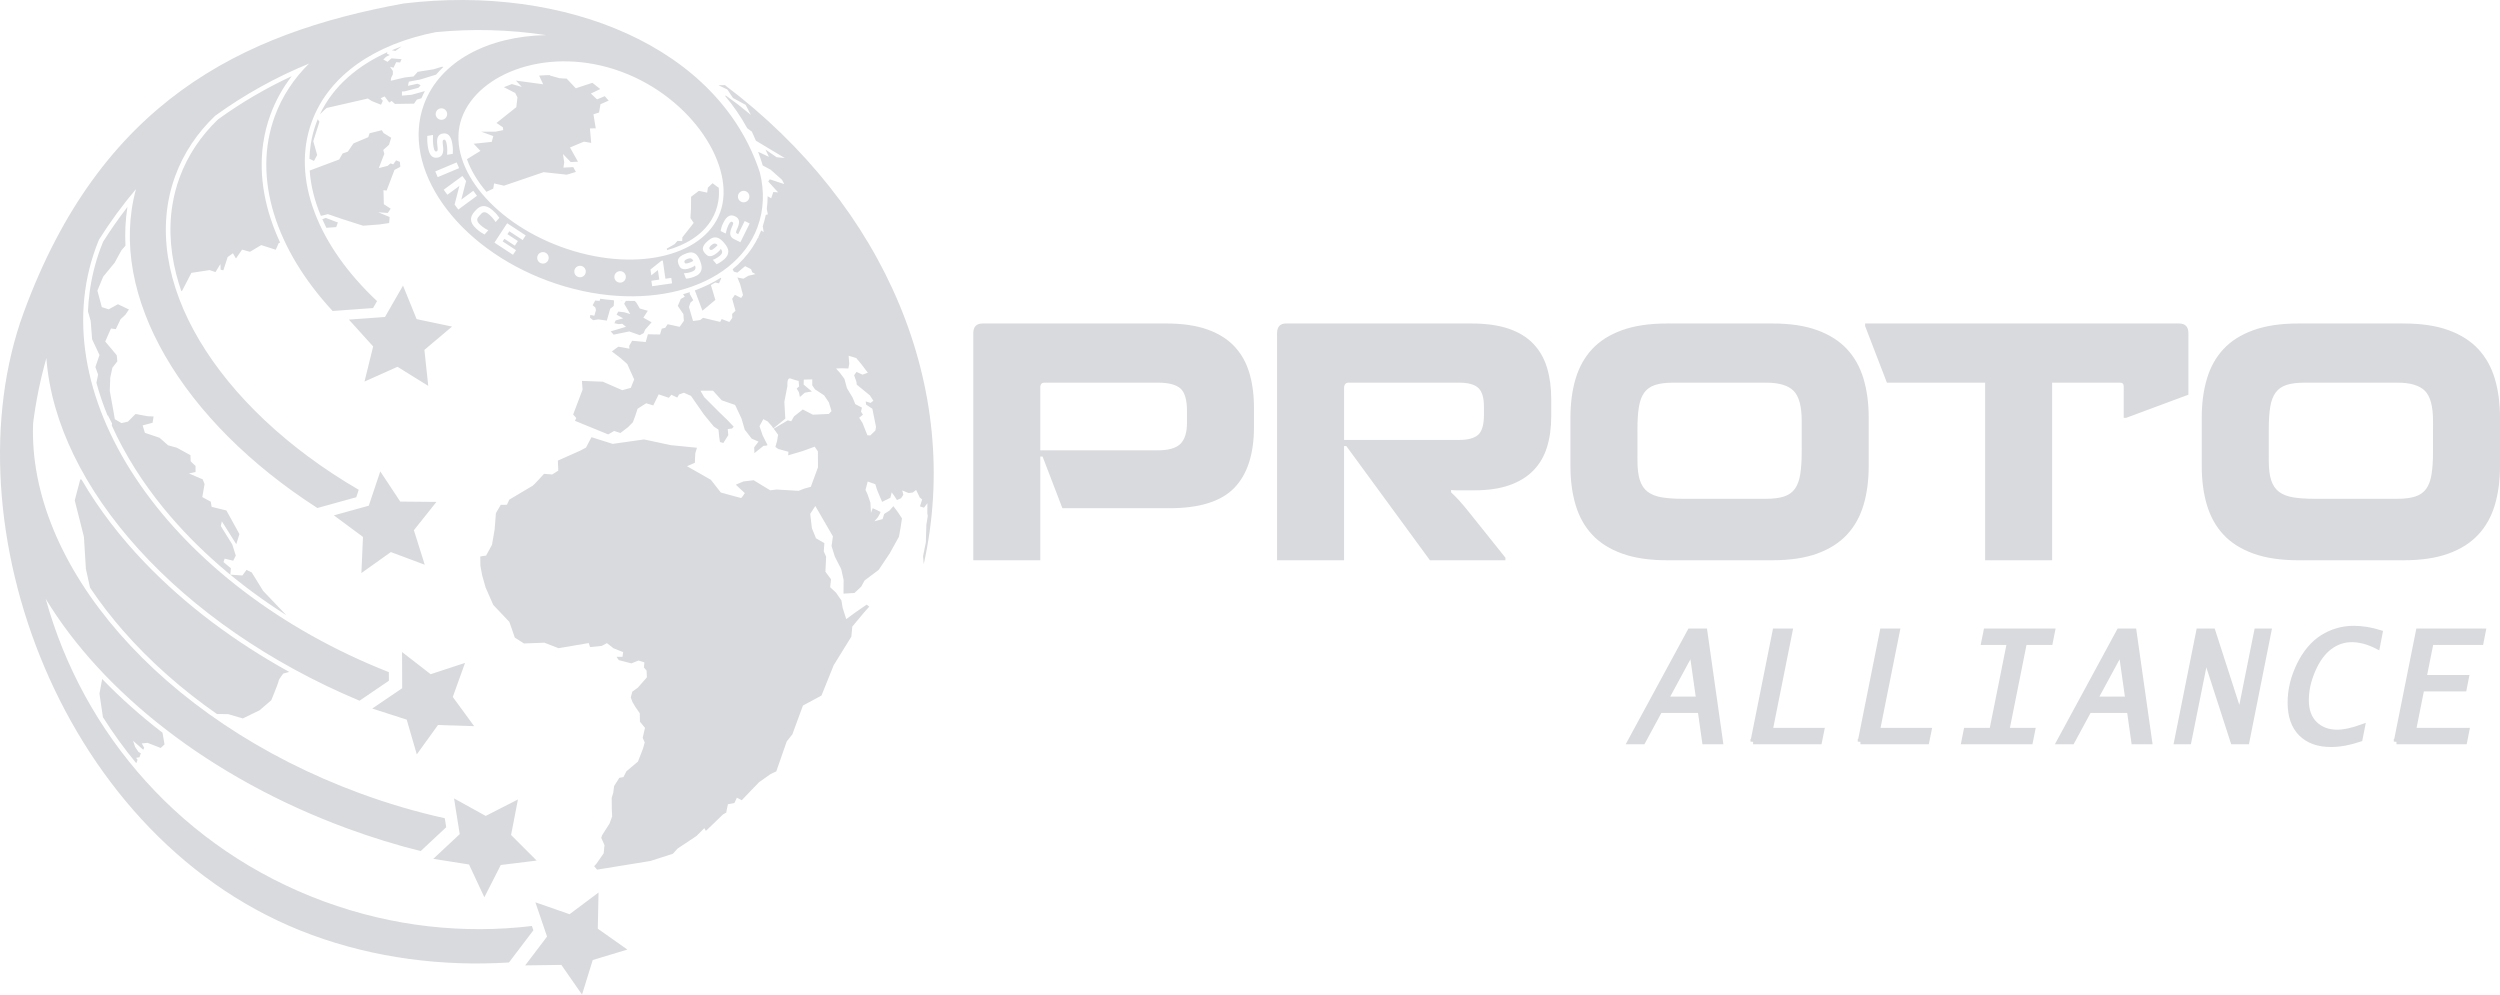 <!-- Generator: Adobe Illustrator 19.0.0, SVG Export Plug-In  -->
<svg version="1.1"
	 xmlns="http://www.w3.org/2000/svg" xmlns:xlink="http://www.w3.org/1999/xlink" xmlns:a="http://ns.adobe.com/AdobeSVGViewerExtensions/3.0/"
	 x="0px" y="0px" width="352.54px" height="140.255px" viewBox="0 0 352.54 140.255"
	 style="enable-background:new 0 0 352.54 140.255;" xml:space="preserve">
<style type="text/css">
	.st0{fill-rule:evenodd;clip-rule:evenodd;fill:#D9DADD;}
	.st1{fill:#D9DADD;stroke:#D9DADD;stroke-width:0.75;stroke-miterlimit:10;}
</style>
<defs>
</defs>
<g id="XMLID_15_">
	<g id="XMLID_35_">
		<path id="XMLID_36_" class="st0" d="M89.516,42.436l0.21,0.226l0.504,0.845l1.125,0.317l-0.629,0.971l1.156,0.657l-0.901,1.027
			l-0.222,0.5l-0.533,0.289l-1.493-0.529l-2.203,0.452l-0.412-0.462l2.157-0.644l-0.523-0.425l-0.503,0.048l-0.612-0.128
			l0.185-0.398l1.057-0.291l-0.934-0.518l0.238-0.436l0.838,0.095l0.856,0.256l-0.86-1.46l0.238-0.399L89.516,42.436L89.516,42.436z
			 M87.809,42.415L87.474,42.4l0.18,0.044L87.809,42.415L87.809,42.415z M75.498,127.24l4.819,1.677l4.087-3.057l-0.106,5.102
			l4.17,2.942l-4.884,1.476l-1.51,4.875l-2.914-4.189l-5.103,0.071l3.084-4.066L75.498,127.24L75.498,127.24z M147.018,64.375
			h-0.321v14.631h-9.448V46.992c0-0.917,0.443-1.376,1.33-1.376h25.868c2.263,0,4.181,0.275,5.756,0.826
			c1.575,0.55,2.851,1.338,3.83,2.362c0.978,1.024,1.689,2.27,2.133,3.738c0.443,1.468,0.665,3.119,0.665,4.953v2.706
			c0,3.822-0.925,6.689-2.775,8.6c-1.85,1.911-4.9,2.866-9.15,2.866h-15.09L147.018,64.375L147.018,64.375z M352.54,65.751
			c0,2.018-0.245,3.845-0.734,5.481c-0.489,1.636-1.269,3.027-2.339,4.174s-2.469,2.033-4.197,2.66
			c-1.728,0.627-3.83,0.94-6.306,0.94h-14.86c-2.477,0-4.587-0.314-6.329-0.94c-1.743-0.627-3.15-1.514-4.22-2.66
			c-1.07-1.147-1.85-2.538-2.339-4.174c-0.489-1.636-0.734-3.463-0.734-5.481v-6.88c0-2.018,0.245-3.845,0.734-5.481
			c0.489-1.636,1.269-3.027,2.339-4.174c1.07-1.146,2.477-2.033,4.22-2.66c1.743-0.627,3.853-0.94,6.329-0.94h14.86
			c2.477,0,4.579,0.313,6.306,0.94c1.728,0.627,3.127,1.514,4.197,2.66c1.07,1.146,1.85,2.538,2.339,4.174
			c0.489,1.636,0.734,3.463,0.734,5.481V65.751L352.54,65.751z M319.93,64.925c0,1.161,0.115,2.095,0.344,2.798
			c0.229,0.703,0.596,1.246,1.101,1.628c0.504,0.382,1.162,0.642,1.972,0.78c0.81,0.137,1.812,0.207,3.004,0.207h11.742
			c1.009,0,1.842-0.107,2.5-0.321c0.657-0.214,1.17-0.573,1.537-1.078c0.367-0.504,0.619-1.185,0.757-2.041s0.207-1.911,0.207-3.165
			V59.33c0-2.049-0.382-3.455-1.147-4.22c-0.764-0.764-2.049-1.147-3.853-1.147h-13.163c-1.009,0-1.842,0.107-2.5,0.321
			c-0.657,0.214-1.17,0.574-1.536,1.078c-0.367,0.505-0.619,1.177-0.757,2.018c-0.138,0.841-0.206,1.888-0.206,3.142V64.925
			L319.93,64.925z M289.384,53.963v25.042h-9.448V53.963h-13.851l-3.073-7.98v-0.367h44.26c0.887,0,1.33,0.459,1.33,1.376v8.668
			l-8.76,3.256h-0.367v-4.449c0-0.336-0.168-0.505-0.504-0.505H289.384L289.384,53.963z M263.516,65.751v-6.88
			c0-2.018-0.245-3.845-0.734-5.481c-0.489-1.636-1.269-3.027-2.339-4.174c-1.07-1.146-2.469-2.033-4.197-2.66
			c-1.728-0.627-3.83-0.94-6.306-0.94h-14.86c-2.477,0-4.587,0.313-6.329,0.94c-1.743,0.627-3.15,1.514-4.22,2.66
			c-1.07,1.146-1.85,2.538-2.339,4.174c-0.489,1.636-0.734,3.463-0.734,5.481v6.88c0,2.018,0.245,3.845,0.734,5.481
			c0.489,1.636,1.269,3.027,2.339,4.174c1.07,1.147,2.477,2.033,4.22,2.66c1.743,0.627,3.853,0.94,6.329,0.94h14.86
			c2.476,0,4.579-0.314,6.306-0.94c1.728-0.627,3.126-1.514,4.197-2.66c1.07-1.147,1.85-2.538,2.339-4.174
			C263.271,69.596,263.516,67.768,263.516,65.751L263.516,65.751z M230.906,64.925v-4.403c0-1.254,0.069-2.301,0.206-3.142
			c0.137-0.841,0.39-1.513,0.757-2.018c0.367-0.504,0.879-0.864,1.536-1.078c0.657-0.214,1.491-0.321,2.5-0.321h13.163
			c1.804,0,3.088,0.382,3.853,1.147c0.764,0.764,1.147,2.171,1.147,4.22v4.403c0,1.254-0.069,2.309-0.207,3.165
			c-0.138,0.856-0.39,1.537-0.757,2.041c-0.367,0.504-0.879,0.864-1.536,1.078c-0.657,0.214-1.491,0.321-2.5,0.321h-11.742
			c-1.192,0-2.194-0.069-3.004-0.207c-0.81-0.137-1.468-0.398-1.972-0.78c-0.504-0.382-0.871-0.925-1.101-1.628
			C231.02,67.02,230.906,66.087,230.906,64.925L230.906,64.925z M189.535,62.907v16.099h-9.448V46.992
			c0-0.917,0.428-1.376,1.284-1.376h26.097c2.079,0,3.837,0.245,5.275,0.734c1.437,0.489,2.599,1.2,3.486,2.133
			c0.887,0.933,1.529,2.056,1.926,3.371c0.397,1.315,0.596,2.798,0.596,4.449v2.385c0,1.62-0.199,3.073-0.596,4.357
			c-0.397,1.284-1.032,2.377-1.903,3.279c-0.871,0.902-1.995,1.598-3.371,2.087c-1.376,0.489-3.058,0.734-5.045,0.734h-0.963
			c-0.459,0-0.864,0-1.215,0c-0.352,0-0.696-0.015-1.032-0.046v0.321c0.398,0.367,0.795,0.772,1.193,1.215
			c0.397,0.443,0.78,0.894,1.147,1.353l5.32,6.65v0.367h-10.641l-11.787-16.099H189.535L189.535,62.907z M190.178,53.963
			c-0.428,0-0.642,0.26-0.642,0.78v7.293h16.236c1.254,0,2.148-0.245,2.683-0.734c0.535-0.489,0.803-1.422,0.803-2.798v-1.147
			c0-1.284-0.268-2.171-0.803-2.66c-0.535-0.489-1.43-0.734-2.683-0.734H190.178L190.178,53.963z M147.294,53.963
			c-0.397,0-0.596,0.214-0.596,0.642v8.898h16.557c1.529,0,2.599-0.306,3.211-0.918c0.611-0.611,0.917-1.605,0.917-2.981v-1.651
			c0-1.559-0.306-2.614-0.917-3.165c-0.611-0.55-1.682-0.826-3.211-0.826H147.294L147.294,53.963z M53.625,66.474l2.815,4.256
			l5.103,0.047l-3.178,3.993l1.532,4.868l-4.779-1.788l-4.156,2.961l0.223-5.098l-4.1-3.038l4.918-1.363L53.625,66.474
			L53.625,66.474z M56.83,40.275l1.923,4.727l4.994,1.051l-3.901,3.289l0.544,5.074l-4.334-2.693l-4.657,2.086l1.222-4.955
			l-3.423-3.785l5.09-0.369L56.83,40.275L56.83,40.275z M56.696,91.945l4.032,3.128l4.849-1.593l-1.728,4.801l3.013,4.119
			l-5.101-0.16l-2.986,4.138l-1.424-4.9l-4.858-1.561l4.22-2.869L56.696,91.945L56.696,91.945z M64.027,112.588l0.801,5.039
			l-3.729,3.484l5.041,0.795l2.162,4.622l2.314-4.548l5.064-0.627l-3.611-3.606l0.969-5.01l-4.546,2.32L64.027,112.588
			L64.027,112.588z M107.162,24.356C101.404,6.637,79.762-2.259,56.913,0.492C33.854,4.69,14.194,14.522,3.349,44.048
			c-10.845,29.526,5.162,74.767,40.624,87.793c8.905,3.271,18.422,4.464,27.797,3.884l3.444-4.54l-0.206-0.604
			c-9.599,1.145-19.605,0.105-29.302-3.457C25.75,119.794,11.7,103.482,6.446,84.442c7.959,13.142,23.135,25.26,42.532,32.384
			c3.456,1.269,6.912,2.331,10.342,3.192l3.602-3.366l-0.201-1.268c-3.949-0.876-7.94-2.04-11.926-3.503
			C22.564,101.511,3.87,79.536,4.669,59.668c0.39-3.063,1.011-6.128,1.87-9.175c1.336,18.134,18.604,37.613,44.159,48.319
			l4.142-2.816l-0.004-1.21C24.113,82.695,5.697,56.213,13.533,34.881c0.133-0.364,0.274-0.724,0.421-1.08
			c1.586-2.518,3.331-4.901,5.222-7.134c-4.091,15.003,6.547,32.75,25.581,44.971l5.479-1.519l0.352-1.048
			c-20.034-11.67-31.22-29.708-25.871-44.268c1.185-3.227,3.1-6.059,5.611-8.467c4.115-2.98,8.569-5.454,13.256-7.371
			c-2.145,2.114-3.793,4.594-4.828,7.412c-3.222,8.773,0.204,18.89,8.149,27.477l5.701-0.414l0.563-0.98
			c-8.293-7.776-12.156-17.246-9.198-25.3c2.424-6.599,8.956-10.959,17.483-12.626c5.118-0.498,10.342-0.375,15.563,0.418
			c-8.197,0.151-14.995,3.68-17.234,9.774c-3.3,8.983,4.557,20.133,17.548,24.905c12.991,4.772,26.197,1.358,29.496-7.624
			C107.728,29.56,107.798,26.952,107.162,24.356L107.162,24.356z M104.868,26.908c0.448,0,0.811,0.363,0.811,0.811
			c0,0.448-0.363,0.811-0.811,0.811s-0.811-0.363-0.811-0.811C104.057,27.271,104.42,26.908,104.868,26.908L104.868,26.908z
			 M62.246,15.273c0.448,0,0.811,0.363,0.811,0.811c0,0.448-0.363,0.811-0.811,0.811c-0.448,0-0.811-0.363-0.811-0.811
			C61.435,15.637,61.798,15.273,62.246,15.273L62.246,15.273z M76.565,35.55c0.448,0,0.811,0.363,0.811,0.811
			c0,0.448-0.363,0.811-0.811,0.811c-0.448,0-0.811-0.363-0.811-0.811C75.754,35.913,76.117,35.55,76.565,35.55L76.565,35.55z
			 M81.795,37.479c0.448,0,0.811,0.363,0.811,0.811c0,0.448-0.363,0.811-0.811,0.811s-0.811-0.363-0.811-0.811
			C80.984,37.842,81.347,37.479,81.795,37.479L81.795,37.479z M87.444,38.235c0.448,0,0.811,0.363,0.811,0.811
			c0,0.448-0.363,0.811-0.811,0.811c-0.448,0-0.811-0.363-0.811-0.811C86.633,38.598,86.996,38.235,87.444,38.235L87.444,38.235z
			 M61.126,20.662c0.028,0.174,0.058,0.308,0.091,0.403c0.033,0.095,0.067,0.165,0.103,0.211c0.035,0.045,0.071,0.072,0.106,0.08
			c0.036,0.007,0.068,0.009,0.097,0.004c0.058-0.009,0.102-0.03,0.131-0.063c0.03-0.033,0.049-0.08,0.059-0.143
			c0.01-0.062,0.011-0.144,0.004-0.243c-0.008-0.099-0.021-0.218-0.04-0.357c-0.009-0.081-0.02-0.177-0.03-0.287
			c-0.011-0.11-0.015-0.225-0.013-0.344c0.003-0.119,0.015-0.238,0.037-0.357c0.023-0.119,0.063-0.229,0.121-0.328
			c0.058-0.1,0.138-0.186,0.238-0.258c0.1-0.072,0.23-0.121,0.387-0.146l0.063-0.01c0.138-0.022,0.275-0.018,0.41,0.012
			c0.135,0.03,0.26,0.097,0.376,0.203c0.115,0.105,0.218,0.256,0.307,0.451c0.089,0.195,0.157,0.446,0.205,0.751l0.028,0.174
			c0.035,0.221,0.056,0.439,0.062,0.653c0.006,0.213-0.001,0.424-0.021,0.631l-0.796,0.126c0.018-0.243,0.024-0.483,0.02-0.718
			c-0.004-0.235-0.025-0.471-0.063-0.709c-0.028-0.174-0.058-0.309-0.092-0.406c-0.034-0.097-0.068-0.168-0.103-0.214
			c-0.035-0.046-0.069-0.072-0.102-0.08c-0.033-0.008-0.063-0.01-0.092-0.005c-0.058,0.009-0.102,0.03-0.133,0.063
			c-0.031,0.033-0.051,0.081-0.061,0.146c-0.01,0.064-0.011,0.145-0.004,0.243c0.007,0.098,0.02,0.214,0.038,0.35
			c0.009,0.078,0.02,0.17,0.032,0.277c0.012,0.107,0.017,0.221,0.014,0.341c-0.002,0.12-0.015,0.241-0.039,0.362
			c-0.023,0.121-0.064,0.232-0.123,0.333c-0.058,0.101-0.138,0.189-0.24,0.263c-0.102,0.074-0.232,0.123-0.389,0.148l-0.063,0.01
			c-0.138,0.022-0.274,0.018-0.407-0.012c-0.133-0.03-0.258-0.098-0.374-0.205c-0.116-0.107-0.218-0.257-0.306-0.451
			c-0.088-0.194-0.157-0.445-0.206-0.753l-0.028-0.174c-0.04-0.254-0.066-0.503-0.077-0.747c-0.011-0.244-0.01-0.485,0.001-0.725
			l0.81-0.129c-0.016,0.27-0.021,0.546-0.012,0.83C61.063,20.149,61.087,20.415,61.126,20.662L61.126,20.662z M64.739,23.713
			l-3.016,1.267l-0.341-0.81l3.016-1.268L64.739,23.713L64.739,23.713z M65.051,28.148l1.691-1.245l0.521,0.708l-2.635,1.94
			l-0.521-0.708l0.675-2.625l-1.691,1.245l-0.521-0.708l2.635-1.94l0.521,0.708L65.051,28.148L65.051,28.148z M67.068,29.667
			c0.147-0.165,0.307-0.302,0.478-0.412c0.171-0.109,0.355-0.173,0.551-0.193c0.196-0.019,0.407,0.015,0.634,0.104
			c0.227,0.088,0.469,0.247,0.726,0.477l0.131,0.117c0.165,0.147,0.316,0.301,0.454,0.46c0.137,0.159,0.264,0.326,0.38,0.499
			l-0.53,0.594c-0.063-0.1-0.131-0.197-0.202-0.291c-0.071-0.094-0.144-0.184-0.218-0.269c-0.074-0.086-0.147-0.165-0.22-0.238
			c-0.072-0.073-0.139-0.137-0.199-0.191c-0.19-0.169-0.352-0.282-0.486-0.338c-0.135-0.057-0.254-0.075-0.358-0.054
			c-0.104,0.021-0.199,0.071-0.286,0.151c-0.086,0.08-0.176,0.172-0.269,0.277c-0.093,0.104-0.174,0.204-0.244,0.299
			c-0.07,0.095-0.109,0.196-0.119,0.303c-0.01,0.107,0.021,0.224,0.093,0.351c0.072,0.127,0.202,0.275,0.392,0.444
			c0.061,0.054,0.131,0.113,0.212,0.176c0.081,0.063,0.168,0.127,0.262,0.191c0.094,0.064,0.192,0.125,0.294,0.184
			c0.103,0.059,0.207,0.114,0.314,0.165l-0.533,0.598c-0.183-0.098-0.362-0.206-0.536-0.324c-0.174-0.118-0.344-0.251-0.509-0.398
			l-0.131-0.117c-0.258-0.229-0.443-0.452-0.557-0.667c-0.114-0.215-0.173-0.421-0.176-0.618c-0.003-0.197,0.04-0.387,0.128-0.569
			c0.089-0.183,0.207-0.357,0.354-0.522L67.068,29.667L67.068,29.667z M73.706,33.849l-1.883-1.234l-0.268,0.408l1.474,0.967
			l-0.428,0.653l-1.474-0.967l-0.241,0.368l1.883,1.234l-0.428,0.653l-2.618-1.716l1.794-2.736l2.618,1.716L73.706,33.849
			L73.706,33.849z M91.965,40.363l-0.111-0.773l1.112-0.16l-0.194-1.344l-0.929,0.741l-0.119-0.822l1.549-1.235l0.193-0.028
			l0.37,2.562l0.826-0.119l0.112,0.773L91.965,40.363L91.965,40.363z M97.826,39.046c-0.082,0.032-0.17,0.062-0.264,0.091
			c-0.093,0.029-0.189,0.054-0.285,0.075c-0.096,0.021-0.191,0.039-0.285,0.054c-0.094,0.015-0.18,0.024-0.259,0.026l-0.292-0.762
			c0.085,0.002,0.176-0.002,0.275-0.014c0.099-0.011,0.197-0.027,0.296-0.045c0.099-0.019,0.195-0.042,0.288-0.069
			c0.093-0.027,0.175-0.054,0.248-0.082c0.143-0.055,0.253-0.113,0.33-0.176c0.077-0.063,0.131-0.131,0.162-0.206
			c0.031-0.075,0.041-0.154,0.031-0.239c-0.01-0.085-0.03-0.176-0.06-0.273c-0.076,0.075-0.164,0.139-0.263,0.193
			c-0.1,0.054-0.216,0.106-0.35,0.158c-0.301,0.115-0.55,0.177-0.747,0.187c-0.197,0.009-0.359-0.015-0.485-0.073
			c-0.127-0.058-0.225-0.141-0.294-0.248c-0.069-0.108-0.126-0.221-0.172-0.339l-0.023-0.059c-0.05-0.131-0.079-0.26-0.088-0.387
			c-0.009-0.127,0.02-0.253,0.085-0.378c0.066-0.124,0.177-0.246,0.334-0.363c0.157-0.118,0.377-0.231,0.66-0.339l0.169-0.065
			c0.249-0.095,0.471-0.136,0.665-0.121c0.194,0.015,0.366,0.071,0.517,0.168c0.151,0.097,0.28,0.228,0.388,0.393
			c0.108,0.164,0.202,0.348,0.28,0.552l0.091,0.237c0.08,0.209,0.134,0.415,0.16,0.616c0.026,0.201,0.012,0.39-0.044,0.569
			c-0.056,0.178-0.159,0.342-0.311,0.493c-0.152,0.151-0.366,0.279-0.642,0.385L97.826,39.046L97.826,39.046z M96.925,36.515
			c0.125-0.048,0.231-0.075,0.319-0.083c0.088-0.007,0.164,0.001,0.23,0.027c0.066,0.026,0.122,0.067,0.168,0.124
			c0.046,0.057,0.088,0.126,0.126,0.205c-0.07,0.044-0.146,0.085-0.227,0.124c-0.081,0.038-0.172,0.076-0.273,0.115
			c-0.149,0.057-0.269,0.094-0.36,0.112c-0.091,0.017-0.162,0.022-0.214,0.014c-0.052-0.008-0.09-0.027-0.113-0.056
			c-0.023-0.03-0.042-0.061-0.054-0.094c-0.011-0.027-0.019-0.06-0.024-0.098c-0.006-0.038,0.002-0.078,0.025-0.119
			c0.022-0.042,0.064-0.085,0.125-0.131C96.712,36.608,96.803,36.562,96.925,36.515L96.925,36.515z M101.996,36.668
			c-0.067,0.057-0.14,0.114-0.219,0.172c-0.079,0.058-0.16,0.113-0.244,0.165c-0.084,0.052-0.168,0.1-0.251,0.145
			c-0.083,0.045-0.162,0.082-0.236,0.11l-0.526-0.623c0.081-0.026,0.166-0.06,0.255-0.103c0.089-0.043,0.178-0.09,0.265-0.14
			c0.087-0.051,0.17-0.104,0.249-0.159c0.079-0.056,0.148-0.109,0.208-0.159c0.117-0.099,0.202-0.19,0.254-0.275
			c0.052-0.085,0.08-0.167,0.085-0.248c0.004-0.081-0.012-0.159-0.049-0.236c-0.037-0.077-0.086-0.156-0.147-0.238
			c-0.047,0.096-0.109,0.185-0.185,0.268c-0.077,0.084-0.169,0.172-0.279,0.264c-0.246,0.208-0.461,0.348-0.644,0.422
			c-0.183,0.073-0.344,0.104-0.482,0.091c-0.138-0.013-0.258-0.059-0.359-0.138c-0.101-0.079-0.192-0.167-0.274-0.264l-0.041-0.048
			c-0.09-0.107-0.16-0.219-0.211-0.337c-0.05-0.117-0.065-0.246-0.044-0.385c0.021-0.139,0.086-0.29,0.196-0.453
			c0.11-0.163,0.28-0.342,0.512-0.537l0.138-0.116c0.204-0.172,0.4-0.283,0.588-0.333c0.188-0.05,0.369-0.054,0.543-0.011
			c0.174,0.042,0.339,0.123,0.496,0.243c0.156,0.119,0.305,0.263,0.446,0.429l0.164,0.194c0.145,0.172,0.263,0.348,0.354,0.529
			c0.091,0.181,0.14,0.365,0.146,0.551c0.006,0.186-0.038,0.376-0.131,0.568c-0.094,0.192-0.254,0.383-0.48,0.575L101.996,36.668
			L101.996,36.668z M100.312,34.574c0.102-0.086,0.193-0.147,0.274-0.183c0.08-0.036,0.156-0.053,0.226-0.05
			c0.071,0.003,0.137,0.023,0.2,0.062c0.062,0.039,0.125,0.09,0.186,0.153c-0.052,0.065-0.109,0.129-0.174,0.192
			c-0.064,0.063-0.138,0.129-0.22,0.198c-0.122,0.103-0.223,0.177-0.303,0.224c-0.08,0.046-0.146,0.074-0.198,0.084
			c-0.052,0.009-0.093,0.004-0.125-0.016c-0.032-0.02-0.059-0.044-0.082-0.071c-0.019-0.022-0.037-0.05-0.055-0.084
			c-0.018-0.034-0.023-0.074-0.016-0.121c0.007-0.047,0.032-0.102,0.075-0.165C100.141,34.732,100.212,34.658,100.312,34.574
			L100.312,34.574z M105.015,31.165l0.701,0.346l-1.308,2.649l-0.915-0.452c-0.143-0.071-0.253-0.154-0.331-0.251
			c-0.078-0.097-0.131-0.198-0.16-0.305c-0.029-0.107-0.039-0.217-0.03-0.331c0.009-0.114,0.027-0.223,0.055-0.327
			c0.028-0.104,0.061-0.201,0.1-0.291c0.039-0.09,0.073-0.167,0.102-0.233c0.092-0.201,0.145-0.352,0.158-0.453
			c0.013-0.101-0.033-0.177-0.137-0.229c-0.026-0.013-0.056-0.021-0.089-0.025c-0.033-0.004-0.071,0.007-0.113,0.031
			c-0.043,0.024-0.09,0.069-0.143,0.134c-0.052,0.065-0.109,0.16-0.171,0.286c-0.095,0.193-0.175,0.39-0.238,0.593
			c-0.064,0.202-0.118,0.411-0.162,0.625l-0.723-0.357c0.031-0.181,0.076-0.361,0.134-0.541c0.058-0.18,0.132-0.361,0.221-0.542
			l0.078-0.158c0.125-0.254,0.255-0.452,0.388-0.593c0.133-0.141,0.269-0.241,0.406-0.298c0.137-0.057,0.274-0.078,0.409-0.062
			c0.136,0.016,0.266,0.055,0.392,0.117l0.057,0.028c0.143,0.071,0.253,0.153,0.33,0.247c0.077,0.094,0.13,0.194,0.16,0.3
			c0.03,0.105,0.04,0.213,0.031,0.323c-0.009,0.11-0.028,0.218-0.056,0.323c-0.028,0.106-0.062,0.204-0.1,0.296
			c-0.038,0.092-0.072,0.172-0.102,0.241c-0.095,0.207-0.149,0.36-0.162,0.459c-0.012,0.099,0.032,0.174,0.134,0.224l0.167,0.082
			L105.015,31.165L105.015,31.165z M87.579,10.098c10.055,3.694,16.309,13.49,13.969,19.86c-2.34,6.37-12.388,8.54-22.443,4.847
			C69.05,31.112,62.795,22.954,65.135,16.583C67.475,10.213,77.524,6.404,87.579,10.098L87.579,10.098z M102.228,12.007
			l-0.916,0.012l1.255,0.597l0.799,1.205l1.78,0.964l0.74,1.416l-1.9-1.532l-1.544-1.129l-0.226-0.057
			c1.195,1.419,2.256,2.951,3.158,4.599l0.655,0.48l0.56,1.273l2.065,1.243l2.02,1.207l-1.16-0.115l-1.563-1.079l0.475,1.028
			l-1.523-0.723c0.24,0.631,0.456,1.277,0.652,1.938l1.133,0.608l1.593,1.419l0.322,0.604l-2.059-0.679l-0.211,0.311l0.981,1.078
			l0.419,0.445l-0.685-0.038l-0.303,0.878l-0.498-0.29c0.001,0.602-0.038,1.203-0.119,1.8l0.151,0.763l-0.291,0.07
			c-0.109,0.544-0.254,1.082-0.435,1.614l0.016,0.034l0.121,0.781l-0.348-0.237c-0.124,0.316-0.26,0.626-0.408,0.931l0.249,0.264
			l-0.266-0.229c-0.233,0.474-0.494,0.933-0.783,1.376c-0.785,1.203-1.744,2.243-2.824,3.135l0.179,0.335l0.491,0.141l1.094-0.917
			l0.834,0.423l0.182,0.454l0.454,0.244l-0.998,0.235l-0.715,0.416l-0.847-0.175l0.397,0.98l0.398,1.503l-0.265,0.407l-0.886-0.441
			l-0.38,0.559l0.468,1.685l-0.474,0.446l0.023,0.571l-0.42,0.564l-1.07-0.413l-0.225,0.403l-2.408-0.574L98.73,45.13l-1.001,0.138
			l-0.574-1.976l0.209-0.621l0.396-0.339l-0.502-0.902l0.019-0.232c-0.316,0.104-0.635,0.2-0.955,0.29l0.244,0.347l-0.563,0.317
			l-0.421,0.99l0.783,1.141l0.074,0.958l-0.367,0.525l-0.234,0.321l-1.688-0.368l-0.344,0.514l-0.487,0.112l-0.243,0.823
			l-1.715-0.029l-0.304,1.091l-1.913-0.179l-0.412,0.702l0.022,0.415l-1.564-0.283l-0.908,0.675l1.182,0.9l0.982,0.865l0.982,2.184
			l-0.473,1.184l-1.209,0.332l-2.74-1.201l-2.946-0.112l0.089,1.235l-1.327,3.508l0.44,0.491l-0.185,0.398l4.689,1.916l0.838-0.487
			l0.885,0.286l1.079-0.826l0.678-0.683l0.345-0.94l0.317-0.969l1.216-0.776l0.994,0.307l0.767-1.561l1.431,0.487l0.352-0.434
			l0.84,0.406l0.239-0.437l0.693-0.25l1,0.445l1.827,2.63l1.395,1.695l0.655,0.435l0.106,1.086l0.106,0.66l0.474,0.135l0.696-1.102
			l-0.072-0.86l0.59-0.074l0.25-0.258l-0.966-1.014l-1.075-1.034l-2.113-2.115l-0.537-0.915l1.769-0.01l1.225,1.362l1.893,0.656
			l0.904,1.922l0.453,1.563l0.987,1.274l0.955,0.409l-0.607,0.805l0.028,0.824l1.293-1.038c0,0,0.634,0.019,0.54-0.15
			c-0.093-0.17-0.594-1.13-0.684-1.357c-0.092-0.227-0.429-1.263-0.429-1.263l0.537-0.986l0.618,0.324l0.535,0.604l0.27,0.369l0,0
			l1.679-1.364l-0.136-2.377l0.437-2.245c0,0-0.124-1.248,0.457-1.034c0.581,0.214,1.119,0.333,1.119,0.333l0.069,0.762
			l-0.341,0.321l0.316,0.513l0.133,0.67l0.71-0.613l0.982-0.163l-1.163-0.98l0.024-0.699l1.193-0.028l0,0.844l0.386,0.559
			l1.275,0.837l0.676,0.986l0.378,1.244l-0.381,0.403l-2.25,0.105l-1.418-0.735l-1.227,0.965l-0.413,0.702l-0.474-0.136l-1.99,1.183
			l0.621,0.85l-0.135,0.843l-0.246,0.88l0.418,0.289l1.428,0.389l-0.05,0.505l2.046-0.607l1.7-0.616l0.452,0.67l0.012,2.235
			l-1.01,2.751l-0.93,0.26l-0.793,0.31l-3.094-0.186l-0.913,0.11l-2.33-1.419l-1.44,0.17l-1.08,0.457l1.272,1.186
			c0,0-0.46,0.723-0.545,0.691c-0.085-0.031-2.84-0.771-2.84-0.771l-1.398-1.793l-3.369-1.916l1.109-0.485l0.057-1.317l0.238-0.804
			l-3.687-0.365l-3.777-0.806l-4.42,0.626l-2.99-0.943l-0.771,1.463l-0.819,0.436l-3.152,1.402l0.06,1.419l-0.857,0.538l-1.15-0.093
			c0,0-1.465,1.614-1.582,1.668c-0.116,0.054-3.326,1.979-3.326,1.979l-0.321,0.716l-0.876,0.009l-0.686,1.182l-0.173,2.265
			l-0.377,2.189l-0.829,1.519l-0.822,0.125l0.017,1.325l0.248,1.332l0.489,1.731l1.078,2.452l2.267,2.384l0.773,2.224l1.289,0.823
			l2.872-0.109l2.005,0.775l4.261-0.724l0.179,0.57l1.652-0.168l0.727-0.393l0.933,0.731l1.355,0.537l-0.09,0.665l-0.852-0.003
			l0.331,0.471l1.773,0.457l1.002-0.407l0.833,0.267l-0.068,0.712l0.378,0.449l0.041,0.946l-1.271,1.454l-0.789,0.564l-0.21,0.835
			l0.245,0.652l0.423,0.699l0.596,0.858l0.028,1.194l0.711,0.863l-0.325,1.412l0.285,0.648l-0.239,0.862l-0.712,1.833l-1.632,1.379
			l-0.417,0.816l-0.579,0.098l-0.738,1.164l-0.121,0.964l-0.217,0.696l0.012,1.498l0.053,1.125l-0.37,1.008l-1.053,1.65
			l-0.115,0.364l0.459,1.022l-0.116,1.16l-1.023,1.467l-0.322,0.347l0.423,0.486l7.54-1.227l3.147-1.016l0.656-0.73l2.669-1.774
			l1.105-1.107l0.216,0.39l1.014-0.966l1.416-1.371l0.433-0.229l0.243-1.191l0.915-0.168l0.357-0.761l0.681,0.366l1.701-1.78
			l0.749-0.772l1.624-1.15l0.795-0.367l1.476-4.23l0.79-0.989l1.494-4.068l2.612-1.407l1.732-4.291l2.483-4.015l0.135-1.424
			l1.661-1.989l0.728-0.819l-0.36-0.288l-1.506,1.037l-1.378,1.007l-0.505-1.582l-0.175-1.053l-0.762-1.095l-0.823-0.768
			l0.121-1.119l-0.792-1.067l0.099-2.117l-0.329-0.741l0.082-1.172l-1.183-0.687l-0.579-1.434l-0.233-2.006l0.719-1.113l2.48,4.286
			l-0.191,1.365l0.462,1.489l0.903,1.767l0.335,1.52l-0.013,1.935l1.547-0.092l0.949-0.893l0.476-0.873l1.98-1.484l1.545-2.304
			l1.322-2.385l0.256-1.438l0.168-1.142l-0.534-0.817l-0.676-0.908l-0.56,0.629l-0.734,0.467l-0.23,0.731l-1.138,0.3l0.485-0.579
			c0,0,0.423-0.678,0.35-0.744c-0.073-0.065-1.09-0.517-1.09-0.517l-0.245,0.666l-0.077-1.454l-0.402-1.175l-0.29-0.611l0.309-1.186
			l1.075,0.375l0.22,0.721l0.407,1.003l0.34,0.765l1.149-0.568l0.196-0.771l0.315,0.436l0.422,0.649l0.575-0.245l0.326-0.491
			l-0.143-0.615l0.885,0.364l0.589-0.074l0.472-0.36l0.526,1.076l0.329,0.266l-0.317,0.97l0.57,0.19l0.485-0.636l-0.013,1.411
			l0.062,0.411l-0.198,1.227l-0.05,1.67l-0.018,0.789l-0.4,1.986l0.099,1.104C135.749,54.805,124.935,29.143,102.228,12.007
			L102.228,12.007z M101.359,26.47c0.052,0.626,0.035,1.258-0.066,1.892c-0.074,0.468-0.193,0.927-0.356,1.371
			c-0.163,0.444-0.37,0.871-0.615,1.275c-1.357,2.233-3.753,3.559-6.243,4.261l-0.051-0.206l1.108-0.641l0.401-0.454l0.666,0.031
			l0.022-0.535l1.599-2.031l-0.463-0.694l0.081-1.327l0.01-1.665l1.103-0.836l1.167,0.254l0.101-0.699l0.659-0.632l0.653,0.492
			L101.359,26.47L101.359,26.47z M97.983,40.951c1.281-0.469,2.517-1.059,3.663-1.782l0.055,0.089l-0.315,0.699l-0.521-0.114
			l-0.616,0.356l0.628,2.093l-1.82,1.523L97.983,40.951L97.983,40.951z M71.049,12.293l1.131-0.438l1.405,0.4l-0.837-0.889
			l3.843,0.519l-0.565-1.221c0.492-0.042,0.986-0.067,1.483-0.075l0.111,0.084l1.302,0.361l0.989,0.053l1.283,1.364l2.339-0.771
			l1.114,0.875l-1.321,0.639l0.863,0.821l1.096-0.451l0.546,0.627l-1.156,0.507l-0.197,1.169l-0.791,0.253l0.321,1.979l-0.819,0.01
			l0.18,2.044l-1.02-0.18l-1.972,0.827l1.127,2.004l-1.027,0.05l-1.094-1.139l0.183,1.192l-0.114,0.734l1.385-0.073l0.372,0.679
			l-1.268,0.388l-3.285-0.353l-5.587,1.904l-1.396-0.318l-0.115,0.734l-0.887,0.411l-0.064,0.047l-0.028-0.032
			c-1.127-1.323-2.138-2.894-2.73-4.581l1.901-1.164l-0.949-1.008l2.543-0.268l0.22-0.812l-1.709-0.628l2.016,0.004l1.09-0.221
			l-0.045-0.404l-0.904-0.603l2.799-2.231l0.158-1.378l-0.316-0.621L71.049,12.293L71.049,12.293z M56.634,6.537l-0.879,0.652
			l-0.503-0.107C55.708,6.889,56.168,6.707,56.634,6.537L56.634,6.537z M54.632,7.354l-0.065,0.214l0.398,0.185l-0.52,0.255
			l-0.392,0.38l0.595,0.335l0.551-0.496l1.43,0.118L56.42,8.81l-0.546-0.045l-0.386,0.789l-0.491-0.142l0.402,0.594l0.003,0.467
			l-0.246,0.511l-0.053,0.407l1.955-0.465l1.255-0.141l0.59-0.656l2.246-0.358l1.18-0.362l0.182,0.042
			c-0.357,0.339-0.698,0.698-1.019,1.075l-2.254,0.695L58.7,11.316l-1.042,0.199l-0.139,0.589l1.351-0.299l0.449,0.204l-0.311,0.371
			l-1.951,0.505l-0.375,0.018l0,0.582l1.363-0.12l1.87-0.52c-0.175,0.327-0.337,0.666-0.486,1.015l-0.643,0.184l-0.403,0.57
			l-2.692,0.04l-0.465-0.423l-0.336,0.226l-0.653-0.861l-0.561,0.26l0.311,0.366l-0.258,0.546l-1.287-0.511l-0.565-0.364
			l-5.824,1.334l-0.801,0.753l-0.141,0.14C47.041,12.029,50.577,9.197,54.632,7.354L54.632,7.354z M44.804,16.817l0.246,0.348
			l-0.872,2.744l0.546,1.946L44.278,22.7l-0.642-0.32c0.021-0.7,0.083-1.404,0.196-2.109c0.156-0.984,0.407-1.95,0.751-2.885
			C44.653,17.193,44.727,17.004,44.804,16.817L44.804,16.817z M43.671,24.051l4.156-1.561l0.487-0.849l0.734-0.254l0.795-1.162
			l2.088-0.881l0.184-0.553l1.73-0.432l0.241,0.399l1.075,0.666l-0.306,0.993l-0.812,0.73l0.151,0.54l-0.781,2.021l1.242-0.319
			l0.42-0.35l0.375,0.138l0.404-0.57l0.54,0.218l0.054,0.698l-0.819,0.436l-1.107,2.91l-0.448-0.048l0.058,1.98l0.963,0.625
			l-0.415,0.604l-1.342-0.095l1.607,0.668l-0.069,0.847l-1.395,0.205l-2.275,0.173l-2.847-0.91l-2.121-0.721l-0.991,0.245
			C44.385,28.383,43.823,26.239,43.671,24.051L43.671,24.051z M45.447,30.908l0.498-0.178l1.703,0.645l-0.239,0.649l-1.386,0.101
			C45.821,31.723,45.628,31.317,45.447,30.908L45.447,30.908z M39.508,34.219l-0.197,0.048l-0.426,0.949l-2.048-0.656l-1.59,0.949
			l-1.108-0.31l-0.867,1.252l-0.427-0.739l-0.743,0.542l-0.609,1.871L31.11,38.02l-0.023-0.794l-0.702,1.143l-0.827-0.284
			l-2.57,0.394l-1.273,2.461l-0.137,0.139c-0.135-0.389-0.262-0.78-0.381-1.173c-1.087-3.588-1.487-7.343-0.876-11.058
			c0.214-1.302,0.55-2.581,1.005-3.82c1.153-3.138,3.015-5.878,5.419-8.191c3.261-2.359,6.746-4.401,10.394-6.095
			c-1.261,1.636-2.273,3.444-2.995,5.411c-0.481,1.309-0.824,2.664-1.025,4.044C36.414,25.025,37.472,29.848,39.508,34.219
			L39.508,34.219z M17.691,34.653l-0.571,0.646l-0.952,1.745l-1.615,1.967l-0.82,1.969l0.378,1.4l0.243,0.923l0.969,0.318
			l1.312-0.721l1.55,0.744l-0.507,0.745l-0.675,0.625l-0.671,1.402l-0.682-0.096l-0.811,1.836l1.618,1.932l0.089,0.867l-0.702,0.906
			l-0.296,1.385l-0.068,1.876l0.562,3.116l0.147,0.868l0.94,0.558l0.911-0.209l1.075-1.079l1.708,0.317l0.839,0.036l-0.154,0.895
			l-1.393,0.361l0.314,1.046l2.07,0.702l1.201,1.062l1.234,0.337l1.921,1.054l0.031,0.865l0.689,0.66l-0.003,0.852l-0.928,0.202
			l1.945,0.831l0.256,0.677l-0.32,1.822l1.196,0.653l0.122,0.724l2.081,0.512l1.84,3.333l-0.446,1.426l-2.034-3.229l-0.147,0.664
			l1.61,2.588l0.505,1.582l-0.361,0.721l-1.213-0.29l-0.159,0.485l1.04,0.867l-0.079,0.902l1.702,0.12l0.583-0.795l0.738,0.369
			l1.591,2.582l2.155,2.266l1.126,1.172c-6.535-4.137-12.489-9.192-17.319-15.103c-2.869-3.512-5.411-7.45-7.295-11.653l0.041-0.273
			l-0.566-1.1l-0.078-0.04c-0.612-1.505-1.138-3.04-1.562-4.6l0.237-1.152l-0.382-1.072l0.581-1.688l-1.043-2.226l-0.199-2.575
			l-0.385-1.359c0.036-0.88,0.111-1.763,0.227-2.648c0.276-2.101,0.781-4.163,1.512-6.153c0.124-0.337,0.254-0.672,0.39-1.005
			c1.067-1.69,2.213-3.329,3.436-4.91C17.683,31.01,17.599,32.836,17.691,34.653L17.691,34.653z M40.791,94.751l-0.848,0.233
			c0,0-0.66,0.844-0.654,1.04c0.006,0.196-1.038,2.722-1.038,2.722l-1.644,1.413l-2.362,1.15l-2.067-0.604l-1.585-0.015
			c-4.886-3.413-9.383-7.348-13.257-11.782c-1.649-1.887-3.214-3.908-4.637-6.036l-0.588-2.65l-0.277-4.525l-1.296-5.131
			l0.781-2.972l0.182,0.031c2.468,4.264,5.549,8.195,8.856,11.651C26.234,85.419,33.25,90.594,40.791,94.751L40.791,94.751z
			 M22.919,103.326l0.282,1.647l-0.534,0.503L20.8,104.75l-0.809,0.091l0.342,0.601l-0.127,0.293l-1.442-1.276l0.29,0.873
			l0.477,0.708l0.332,0.18l-0.199,0.567l-0.466,0.081l0.204,0.289l-0.183,0.447l-0.023-0.007c-1.693-2.05-3.257-4.21-4.681-6.466
			l-0.489-3.31l0.383-2.074C17.031,98.463,19.891,100.992,22.919,103.326L22.919,103.326z M83.252,44.395l-0.063,0.384l0.444,0.376
			l0.741-0.116l1.199,0.169l0.476-1.668l0.496-0.4l0.04-0.742l-0.082-0.064c-0.623-0.05-1.244-0.118-1.863-0.204l-0.084,0.298
			l-0.62-0.053l-0.36,0.663l0.382,0.334l0.081,0.359l-0.231,0.788C83.806,44.522,83.246,44.429,83.252,44.395L83.252,44.395z
			 M118.714,51.934l0.921,0.028l0.123-0.652l-0.086-1.138l1.068,0.315l0.767,0.921l0.876,1.155l-0.757,0.266l-0.847-0.388
			l-0.331,0.479l0.313,0.891l0.056,0.428l1.85,1.513l0.495,0.763l-0.401,0.299l-0.679-0.211l0.05,0.445l0.886,0.597l0.515,2.556
			l-0.089,0.51l-0.718,0.687l-0.403-0.012l-0.284-0.705l-0.401-1.02l-0.478-0.758l0.526-0.428l-0.27-0.429l0.133-0.572l-0.93-0.477
			l-0.403-0.963l-0.784-1.297l-0.352-1.313l-0.665-0.884l-0.524-0.581L118.714,51.934z"/>
	</g>
	<g id="XMLID_16_">
		<path id="XMLID_32_" class="st1" d="M229.879,104.576l8.439-15.564h2.067l2.209,15.564h-2.198l-0.623-4.417h-5.715l-2.392,4.417
			H229.879z M234.902,98.603h4.652l-0.963-6.814L234.902,98.603z"/>
		<path id="XMLID_30_" class="st1" d="M247.218,104.576l3.113-15.564h2.069l-2.801,14.007h7.273l-0.315,1.556H247.218z"/>
		<path id="XMLID_28_" class="st1" d="M262.348,104.576l3.113-15.564h2.069l-2.801,14.007h7.273l-0.315,1.556H262.348z"/>
		<path id="XMLID_26_" class="st1" d="M276.961,104.576l0.312-1.556h3.629l2.491-12.451h-3.628l0.315-1.556h9.335l-0.311,1.556
			h-3.641l-2.491,12.451h3.641l-0.315,1.556H276.961z"/>
		<path id="XMLID_23_" class="st1" d="M290.401,104.576l8.439-15.564h2.067l2.209,15.564h-2.198l-0.623-4.417h-5.715l-2.392,4.417
			H290.401z M295.423,98.603h4.652l-0.963-6.814L295.423,98.603z"/>
		<path id="XMLID_21_" class="st1" d="M306.961,104.576l3.112-15.564h1.962l3.819,11.836h0.021l2.37-11.836h1.683l-3.101,15.564
			h-1.919l-3.85-11.908h-0.021l-2.392,11.908H306.961z"/>
		<path id="XMLID_19_" class="st1" d="M332.782,104.218c-1.478,0.499-2.835,0.748-4.074,0.748c-1.799,0-3.207-0.507-4.221-1.52
			c-1.015-1.013-1.522-2.473-1.522-4.38c0-1.788,0.428-3.556,1.283-5.305c0.855-1.749,1.951-3.043,3.286-3.88
			c1.336-0.838,2.799-1.257,4.39-1.257c1.171,0,2.401,0.2,3.691,0.599l-0.372,1.924c-1.27-0.645-2.466-0.967-3.589-0.967
			c-1.157,0-2.207,0.358-3.151,1.072c-0.943,0.714-1.729,1.793-2.356,3.236c-0.628,1.443-0.942,2.858-0.942,4.245
			c0,1.436,0.406,2.552,1.217,3.347c0.811,0.795,1.868,1.193,3.17,1.193c0.945,0,2.12-0.253,3.526-0.76L332.782,104.218z"/>
		<path id="XMLID_17_" class="st1" d="M337.937,104.576l3.113-15.564h9.107l-0.305,1.556h-7.044l-0.999,4.995h5.97l-0.305,1.556
			h-5.976l-1.18,5.899h7.524l-0.305,1.556H337.937z"/>
	</g>
</g>
</svg>